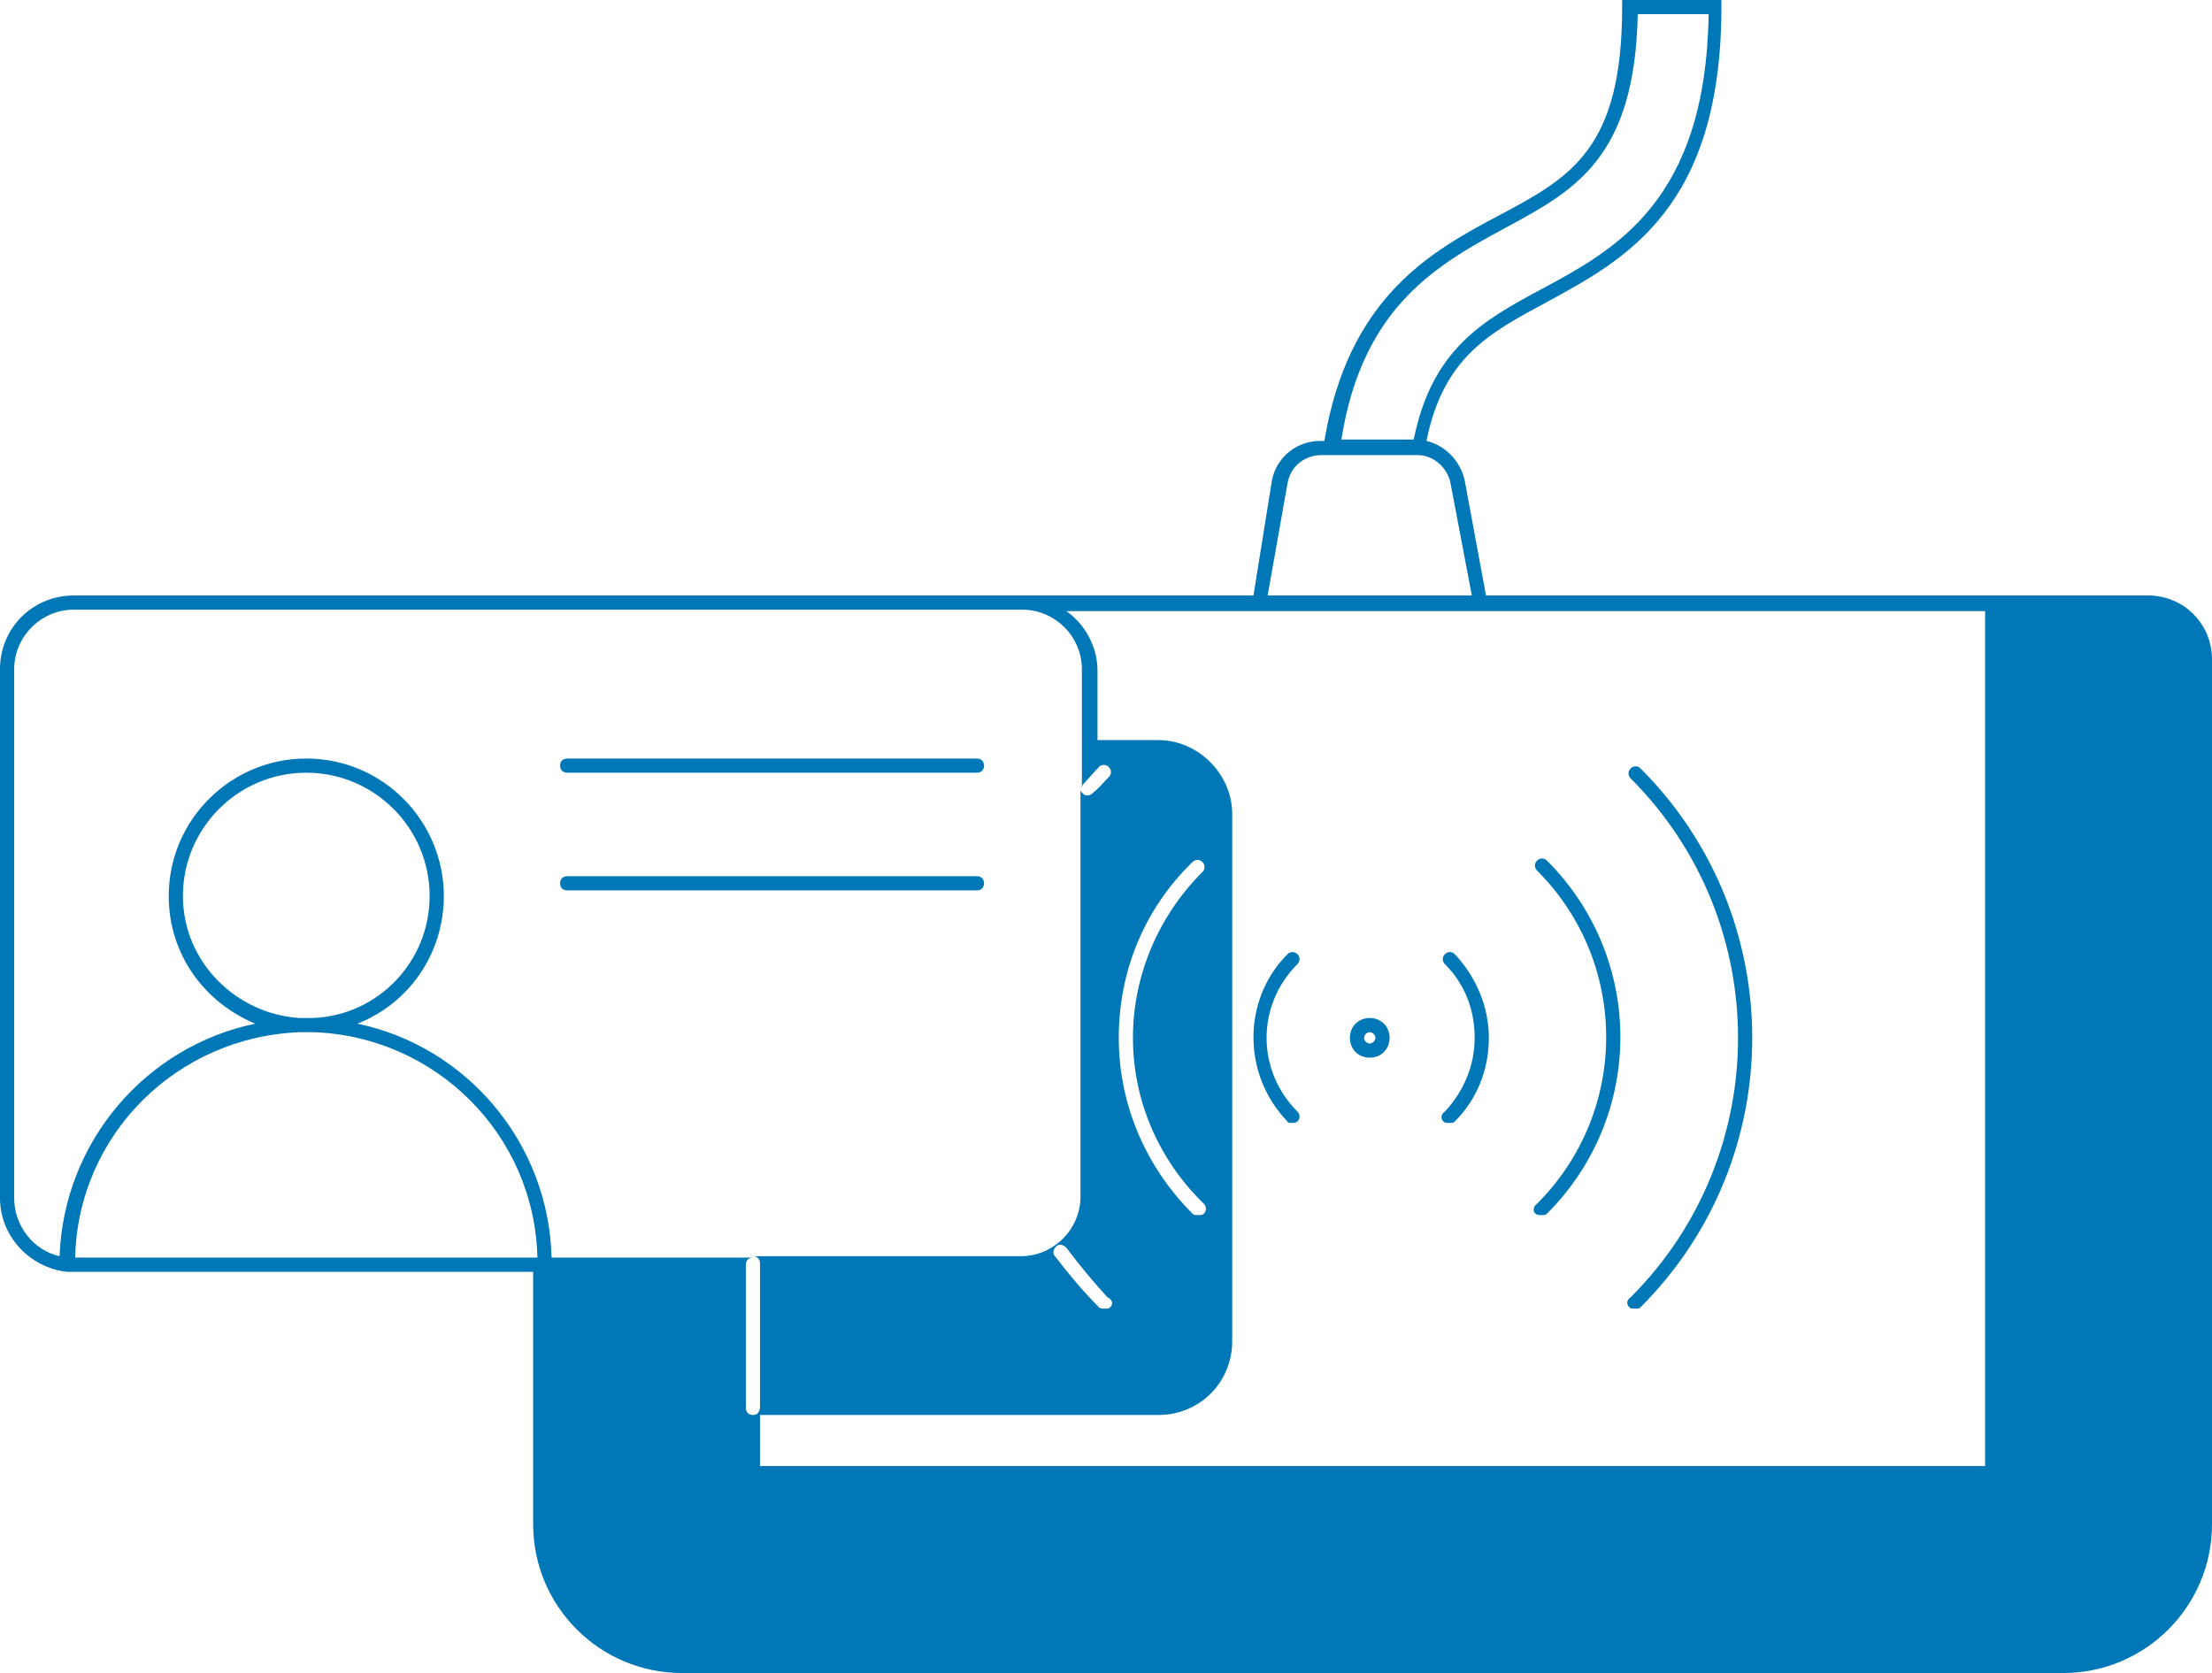 <?xml version="1.0" encoding="utf-8"?>
<!-- Generator: Adobe Illustrator 27.9.0, SVG Export Plug-In . SVG Version: 6.00 Build 0)  -->
<svg version="1.2" baseProfile="tiny" id="Layer_1" xmlns="http://www.w3.org/2000/svg" xmlns:xlink="http://www.w3.org/1999/xlink"
	 x="0px" y="0px" viewBox="0 0 156 118" overflow="visible" xml:space="preserve">
<g>
	<path fill="#0077B6" d="M40,54.5h28.9c0.3,0,0.5-0.2,0.5-0.5s-0.2-0.5-0.5-0.5H40c-0.3,0-0.5,0.2-0.5,0.5S39.7,54.5,40,54.5z"/>
	<path fill="#0077B6" d="M40,62.8h28.9c0.3,0,0.5-0.2,0.5-0.5s-0.2-0.5-0.5-0.5H40c-0.3,0-0.5,0.2-0.5,0.5S39.7,62.8,40,62.8z"/>
	<path fill="#0077B6" d="M101.8,79.1c0.1,0.1,0.2,0.1,0.4,0.1s0.3,0,0.4-0.1c1.6-1.6,2.4-3.7,2.4-5.9s-0.9-4.3-2.4-5.9
		c-0.2-0.2-0.5-0.2-0.7,0s-0.2,0.5,0,0.7c1.4,1.4,2.1,3.2,2.1,5.2c0,2-0.8,3.8-2.1,5.2C101.6,78.6,101.6,78.9,101.8,79.1z"/>
	<path fill="#0077B6" d="M91.1,79.2c0.1,0,0.3,0,0.4-0.1c0.2-0.2,0.2-0.5,0-0.7c-2.9-2.9-2.9-7.5,0-10.4c0.2-0.2,0.2-0.5,0-0.7
		s-0.5-0.2-0.7,0c-3.2,3.2-3.2,8.5,0,11.8C90.8,79.2,90.9,79.2,91.1,79.2z"/>
	<path fill="#0077B6" d="M108.3,85.6c0.1,0.1,0.2,0.1,0.4,0.1s0.3,0,0.4-0.1c6.9-6.9,6.9-18,0-24.9c-0.2-0.2-0.5-0.2-0.7,0
		s-0.2,0.5,0,0.7c6.5,6.5,6.5,17,0,23.5C108.1,85.1,108.1,85.5,108.3,85.6z"/>
	<path fill="#0077B6" d="M114.9,92.2c0.1,0.1,0.2,0.1,0.4,0.1s0.3,0,0.4-0.1c10.5-10.5,10.5-27.5,0-38c-0.2-0.2-0.5-0.2-0.7,0
		s-0.2,0.5,0,0.7c10.1,10.1,10.1,26.5,0,36.6C114.7,91.7,114.7,92,114.9,92.2z"/>
	<path fill="#0077B6" d="M96.6,74.6c0.8,0,1.4-0.6,1.4-1.4s-0.6-1.4-1.4-1.4s-1.4,0.6-1.4,1.4S95.8,74.6,96.6,74.6z M96.6,72.8
		c0.2,0,0.4,0.2,0.4,0.4s-0.2,0.4-0.4,0.4c-0.2,0-0.4-0.2-0.4-0.4S96.4,72.8,96.6,72.8z"/>
	<path fill="#0077B6" d="M156,46.5c0-2.5-2-4.5-4.5-4.5h-11H140h-35.2l-1.5-8.1c-0.3-1.4-1.4-2.5-2.7-2.8c1.2-5.9,4.4-7.6,8.5-9.8
		c5.5-3,12.3-6.6,12.3-20.8V0h-7v0.5c0,10-3.6,12-8.7,14.7c-4.7,2.5-10.6,5.7-12.3,15.9h-0.3c-1.7,0-3.1,1.2-3.4,2.8L88.4,42H72.1
		H5.2C2.3,42,0,44.3,0,47.2v37.3c0,2.7,2.1,4.9,4.7,5.2c0,0,0,0,0,0c0,0,0,0,0,0c0.2,0,0.3,0,0.5,0h32.4v17.8
		c0,5.8,4.7,10.5,10.5,10.5h97.4c5.8,0,10.5-4.7,10.5-10.5V46.5z M106.3,16c4.8-2.6,9-4.9,9.2-15h5c-0.2,13.2-6.6,16.6-11.8,19.4
		c-4.1,2.2-7.7,4.2-9,10.6h-5.1C96.1,21.5,101.5,18.6,106.3,16z M90.8,34.1c0.2-1.2,1.2-2,2.4-2h0.2l6.6,0l0,0c1.1,0,2.1,0.9,2.3,2
		l1.5,7.9H89.4L90.8,34.1z M37.6,88.7H5.3c0.2-8.7,7.2-15.6,15.9-15.9c0.2,0,0.3,0,0.5,0c0.2,0,0.3,0,0.4,0
		c8.6,0.3,15.6,7.2,15.8,15.9H37.6z M21.1,71.8c-4.5-0.3-8.2-4-8.2-8.6c0-4.8,3.9-8.7,8.7-8.7c4.8,0,8.7,3.9,8.7,8.7
		c0,4.6-3.6,8.4-8.2,8.6c-0.2,0-0.3,0-0.5,0C21.4,71.8,21.3,71.8,21.1,71.8z M53.1,99.8c-0.3,0-0.5-0.2-0.5-0.5V89.2
		c0-0.3,0.2-0.5,0.5-0.5H42.4h-3.5c-0.2-8.1-6-14.9-13.7-16.5c3.6-1.4,6.1-4.9,6.1-9c0-5.3-4.3-9.7-9.7-9.7c-5.3,0-9.7,4.3-9.7,9.7
		c0,4.1,2.5,7.5,6.1,9c-7.7,1.6-13.5,8.3-13.8,16.4C2.4,88.2,1,86.5,1,84.5V47.2C1,44.9,2.9,43,5.2,43h66.9c2.3,0,4.2,1.9,4.2,4.2
		v4.9v3.6c0-0.1,0-0.3,0.1-0.4c0.4-0.4,0.7-0.8,1.1-1.2c0.2-0.2,0.5-0.2,0.7,0s0.2,0.5,0,0.7c-0.4,0.4-0.7,0.8-1.1,1.1
		c-0.1,0.1-0.2,0.2-0.4,0.2c-0.1,0-0.2,0-0.3-0.1c-0.1-0.1-0.2-0.2-0.2-0.3v28.7c0,2.3-1.9,4.2-4.2,4.2H53.6h-0.5
		c0.3,0,0.5,0.2,0.5,0.5v10.1C53.6,99.6,53.4,99.8,53.1,99.8z M78.3,92.2c-0.1,0.1-0.2,0.1-0.4,0.1s-0.3,0-0.4-0.1
		c-1.1-1.1-2.1-2.3-3.1-3.6c-0.2-0.2-0.1-0.5,0.1-0.7c0.2-0.2,0.5-0.1,0.7,0.1c0.9,1.2,1.9,2.4,2.9,3.5C78.5,91.7,78.5,92,78.3,92.2
		z M140,103.4H53.6v-3.6h28.1c2.9,0,5.2-2.3,5.2-5.2V57.4c0-2.8-2.4-5.2-5.2-5.2h-4.3v-4.9c0-1.7-0.9-3.3-2.2-4.2h13H105h35V103.4z
		 M84.9,84.9c0.2,0.2,0.2,0.5,0,0.7c-0.1,0.1-0.2,0.1-0.4,0.1s-0.3,0-0.4-0.1c-3.3-3.3-5.2-7.7-5.2-12.4c0-4.7,1.8-9.1,5.2-12.4
		c0.2-0.2,0.5-0.2,0.7,0s0.2,0.5,0,0.7c-3.1,3.1-4.9,7.3-4.9,11.7S81.7,81.8,84.9,84.9z"/>
</g>
</svg>
